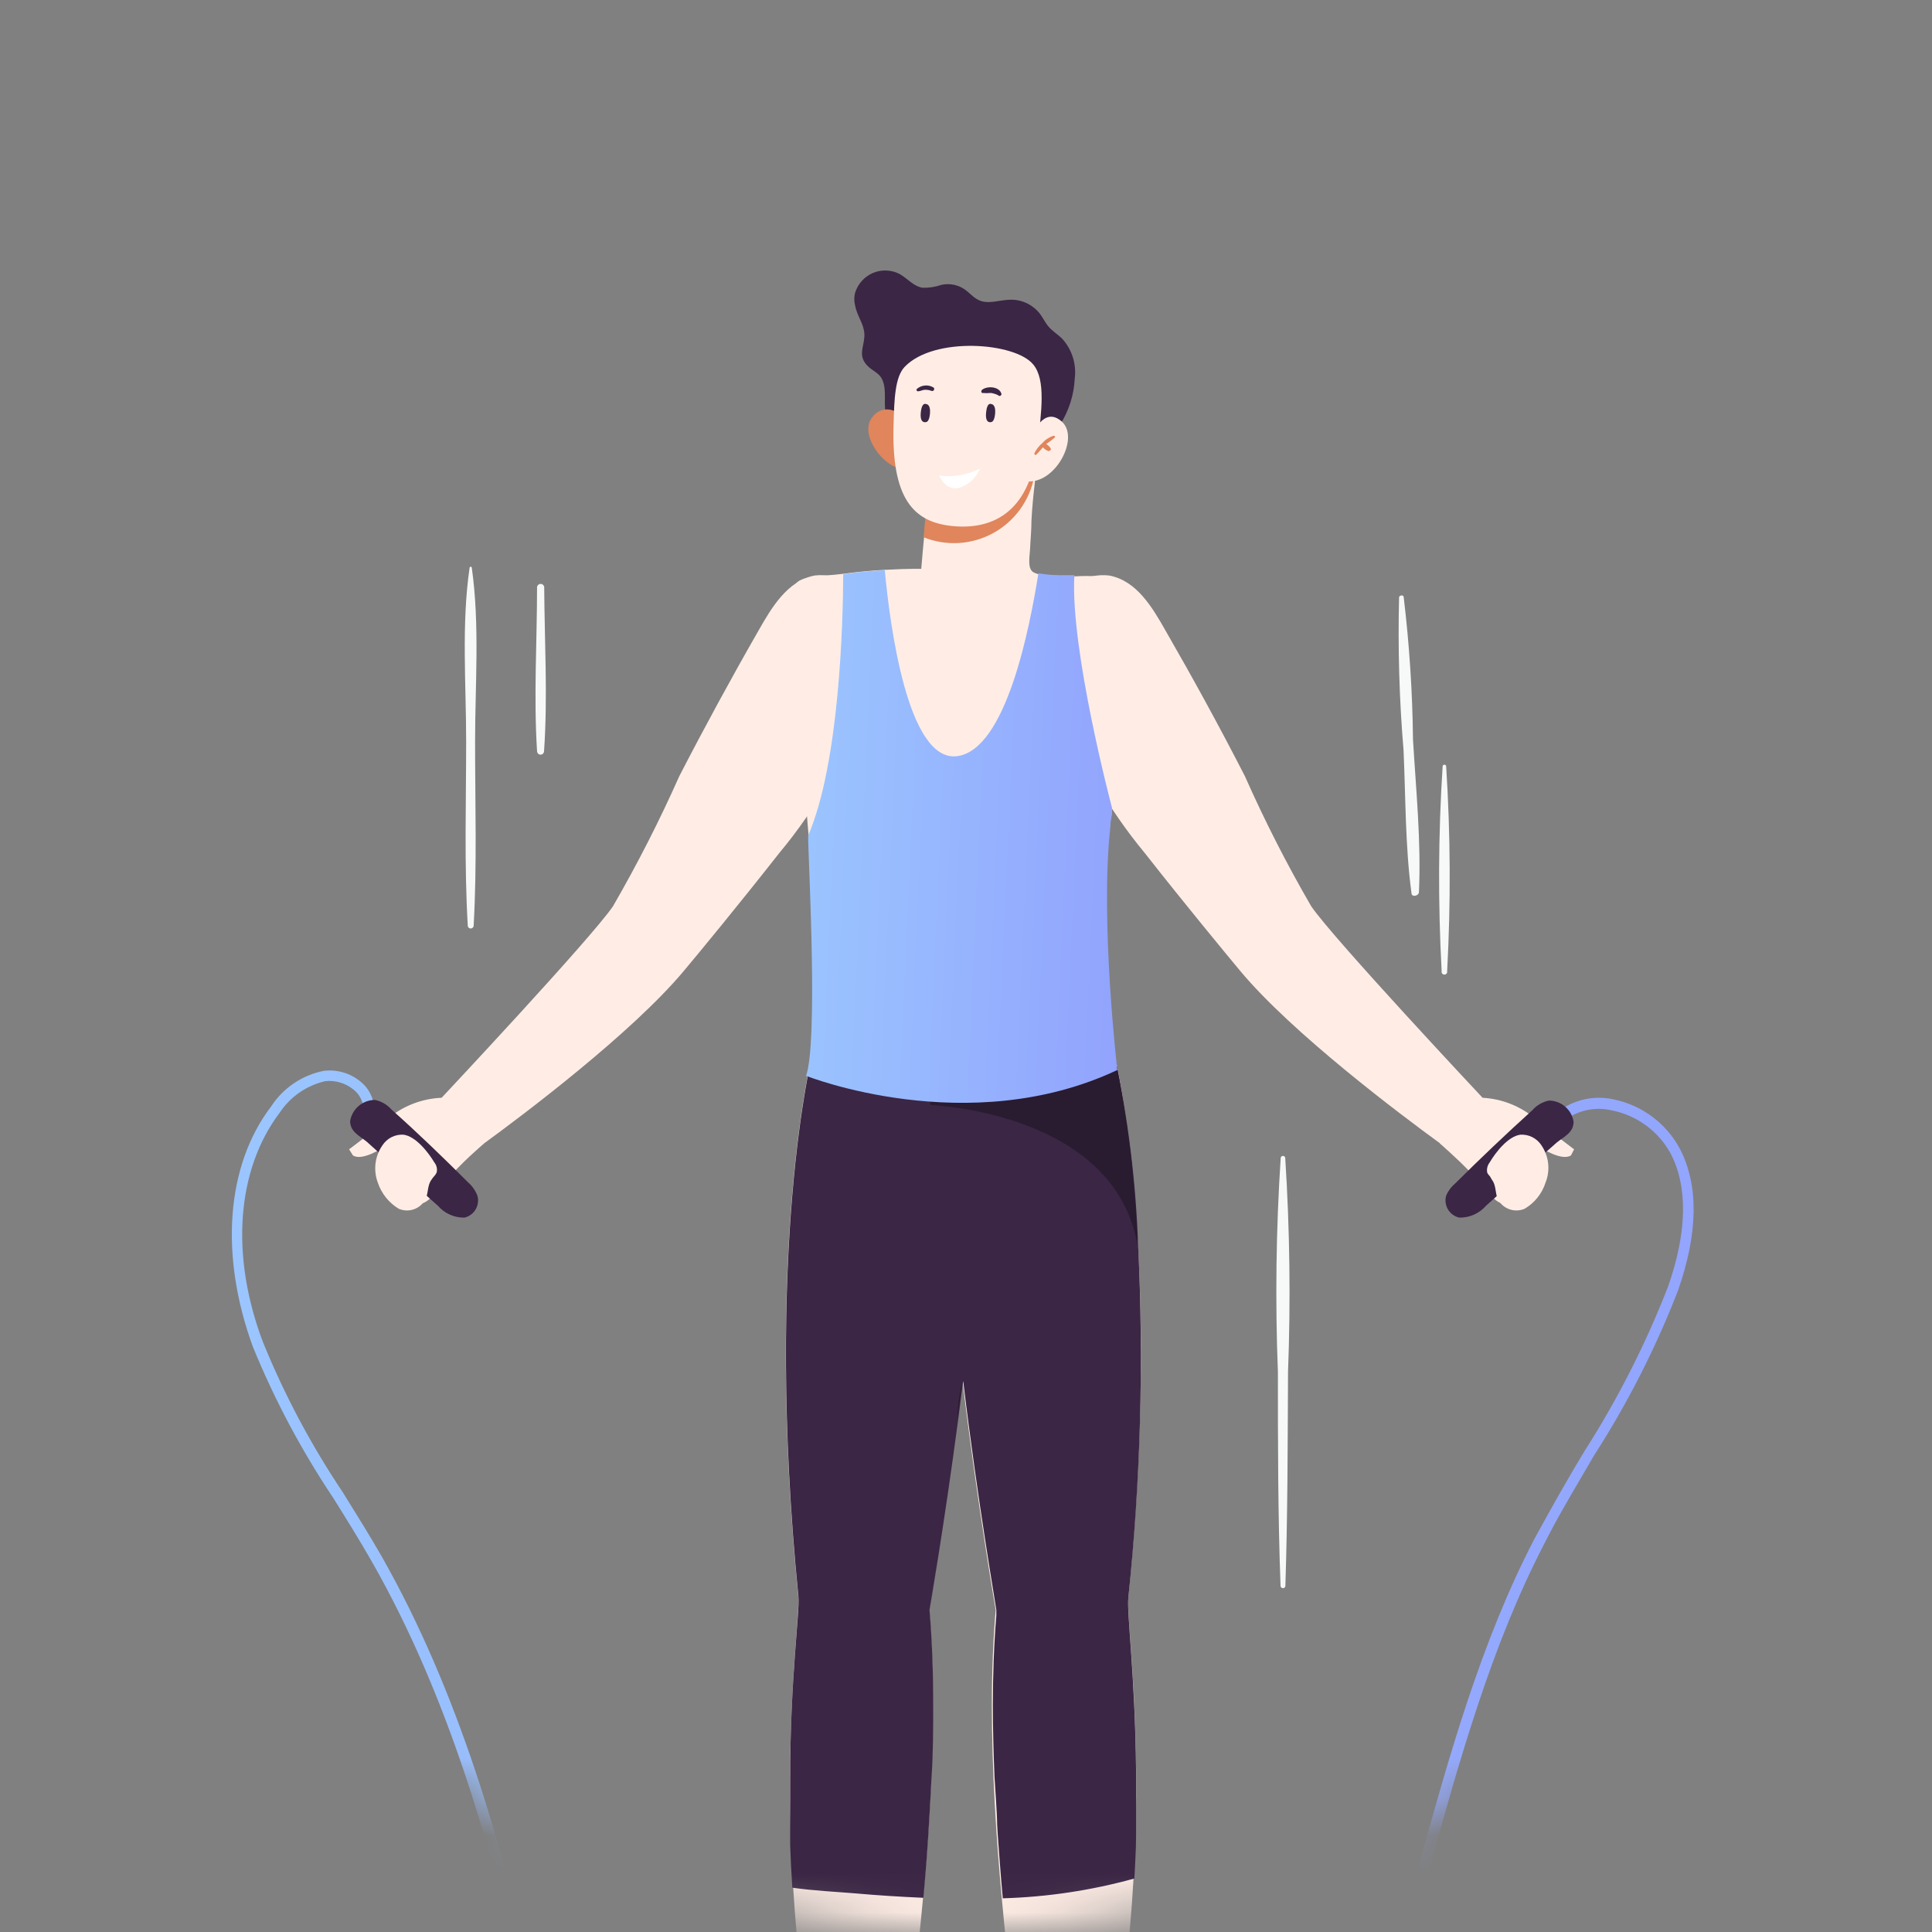 <svg width="50" height="50" viewBox="0 0 50 50" fill="none" xmlns="http://www.w3.org/2000/svg">
<rect x="0" y="0" width="50" height="50" fill="#808080" stroke="none"/>
<mask id="mask0_444_872" style="mask-type:alpha" maskUnits="userSpaceOnUse" x="0" y="0" width="50" height="50">
<circle cx="25" cy="25" r="25" fill="#C4C4C4"/>
</mask>
<g mask="url(#mask0_444_872)">
<path d="M24.297 61.066C23.44 61.068 22.586 60.977 21.749 60.795C20.285 60.494 18.907 59.871 17.713 58.971C16.519 58.07 15.539 56.916 14.843 55.59C14.291 54.35 13.881 53.051 13.621 51.718L13.561 51.465C12.703 47.799 11.622 43.923 9.627 40.421C9.306 39.858 8.954 39.294 8.615 38.752C7.795 37.525 7.101 36.218 6.543 34.85C5.686 32.506 5.844 30.174 7.015 28.638C7.169 28.4 7.37 28.195 7.605 28.036C7.84 27.877 8.105 27.767 8.383 27.713C8.553 27.693 8.725 27.707 8.889 27.756C9.053 27.805 9.205 27.887 9.336 27.997C9.438 28.079 9.521 28.181 9.581 28.298C9.641 28.414 9.676 28.542 9.683 28.673H9.404C9.398 28.581 9.372 28.493 9.329 28.412C9.286 28.331 9.227 28.26 9.156 28.204C9.054 28.119 8.936 28.055 8.809 28.017C8.683 27.979 8.549 27.966 8.418 27.98C7.935 28.091 7.512 28.383 7.238 28.797C6.127 30.265 5.951 32.489 6.809 34.743C7.362 36.1 8.052 37.398 8.868 38.615C9.207 39.161 9.559 39.724 9.885 40.292C11.883 43.82 12.977 47.718 13.835 51.404L13.895 51.658C14.15 52.969 14.553 54.246 15.096 55.465C15.772 56.754 16.725 57.876 17.886 58.75C19.047 59.624 20.387 60.228 21.809 60.52C24.684 61.092 27.668 60.686 30.288 59.367C31.338 58.898 32.285 58.227 33.077 57.393C33.882 56.415 34.502 55.298 34.908 54.097C35.624 52.213 36.195 50.226 36.709 48.311C37.503 45.455 38.322 42.499 39.712 39.823C40.141 39.041 40.57 38.27 41.025 37.526C41.876 36.191 42.594 34.774 43.169 33.297C43.662 31.895 43.684 30.716 43.238 29.856C43.081 29.569 42.864 29.32 42.6 29.127C42.337 28.933 42.035 28.8 41.715 28.737C41.492 28.684 41.259 28.684 41.036 28.737C40.812 28.79 40.604 28.895 40.428 29.043L40.244 28.832C40.451 28.654 40.696 28.528 40.961 28.462C41.225 28.396 41.501 28.393 41.767 28.453C42.13 28.529 42.472 28.683 42.768 28.906C43.065 29.129 43.309 29.415 43.482 29.744C43.967 30.69 43.945 31.921 43.426 33.401C42.846 34.896 42.115 36.329 41.248 37.677C40.819 38.421 40.347 39.187 39.961 39.961C38.588 42.611 37.773 45.554 36.984 48.393C36.448 50.32 35.895 52.312 35.17 54.205C34.755 55.439 34.118 56.587 33.291 57.59C32.473 58.452 31.496 59.145 30.413 59.63C28.507 60.56 26.417 61.051 24.297 61.066Z" fill="url(#paint0_linear_444_872)"/>
<path d="M27.445 10.974C27.666 10.621 27.794 10.217 27.814 9.8C27.838 9.613 27.821 9.422 27.764 9.243C27.707 9.063 27.611 8.898 27.483 8.759C27.376 8.656 27.243 8.574 27.145 8.462C27.046 8.35 26.999 8.234 26.917 8.126C26.829 8.011 26.715 7.918 26.585 7.853C26.455 7.789 26.312 7.756 26.166 7.756C25.871 7.756 25.557 7.894 25.309 7.756C25.154 7.679 25.051 7.524 24.88 7.438C24.718 7.356 24.533 7.333 24.357 7.374C24.202 7.427 24.039 7.452 23.876 7.447C23.644 7.412 23.486 7.206 23.28 7.09C23.174 7.035 23.058 7.005 22.939 7.001C22.82 6.996 22.702 7.018 22.592 7.064C22.483 7.111 22.385 7.18 22.305 7.269C22.225 7.357 22.166 7.462 22.13 7.576C22.102 7.684 22.102 7.798 22.13 7.907C22.177 8.169 22.358 8.38 22.37 8.643C22.383 8.905 22.225 9.133 22.37 9.365C22.516 9.598 22.731 9.606 22.834 9.826C22.971 10.123 22.834 10.51 22.958 10.828C23.023 11.03 23.057 11.318 23.245 11.447C23.507 11.628 24.078 11.478 24.391 11.447L25.605 11.348C26.141 11.297 26.801 11.348 27.286 11.082C27.345 11.055 27.398 11.019 27.445 10.974Z" fill="#3B2645"/>
<path d="M23.327 10.785C23.285 10.726 23.229 10.678 23.164 10.646C23.1 10.613 23.028 10.595 22.956 10.595C22.884 10.595 22.812 10.613 22.748 10.646C22.683 10.678 22.628 10.726 22.585 10.785C22.212 11.215 22.842 12.075 23.327 12.127C23.355 11.68 23.355 11.232 23.327 10.785Z" fill="#E0855C"/>
<path d="M29.354 17.991C29.24 18.715 29.089 19.433 28.899 20.142C28.869 20.275 28.843 20.404 28.826 20.529C28.809 20.654 28.792 20.748 28.77 20.907C28.77 20.938 28.77 20.972 28.77 21.002C28.77 21.105 28.74 21.213 28.727 21.329L28.187 26.384C24.828 27.309 21.324 26.384 21.324 26.384C21.324 26.384 21.324 26.319 21.324 26.195C21.268 25.622 21.097 23.803 20.925 21.751C20.925 21.751 20.925 21.72 20.925 21.707C20.927 21.676 20.927 21.644 20.925 21.613C20.852 20.753 20.784 19.84 20.728 18.971C20.625 17.462 20.561 16.068 20.573 15.203C20.573 14.885 21.315 14.919 21.822 14.85C22.195 14.799 22.576 14.764 22.907 14.747C23.237 14.73 23.486 14.721 23.653 14.721H23.842C23.842 14.721 23.885 14.226 23.885 14.222L24 13.009C24.057 13.024 24.114 13.034 24.172 13.039C24.278 13.059 24.386 13.07 24.494 13.073C24.635 13.073 24.768 13.073 24.893 13.073L25.077 13.052H25.184C25.304 13.03 25.42 13.005 25.527 12.975C25.635 12.944 25.669 12.931 25.738 12.91C26.051 12.809 26.349 12.665 26.621 12.48L26.66 12.454L26.733 12.398L26.784 12.359C26.784 12.42 26.784 12.445 26.784 12.471C26.75 12.755 26.711 13.117 26.694 13.474C26.694 13.723 26.668 13.968 26.66 14.179C26.651 14.39 26.583 14.695 26.733 14.803C26.786 14.833 26.844 14.855 26.904 14.867C27.14 14.905 27.378 14.921 27.616 14.915C27.689 14.915 27.762 14.915 27.835 14.915C28.018 14.904 28.201 14.904 28.384 14.915C28.512 14.914 28.638 14.94 28.756 14.989C28.874 15.039 28.981 15.111 29.07 15.203C29.181 15.364 29.252 15.55 29.276 15.745L29.328 16.098C29.409 16.726 29.418 17.361 29.354 17.991Z" fill="#FFEDE5"/>
<path d="M26.767 12.329C26.709 12.637 26.584 12.928 26.4 13.182C26.217 13.435 25.979 13.645 25.705 13.796C25.431 13.946 25.128 14.034 24.816 14.053C24.504 14.071 24.192 14.021 23.902 13.904L23.983 13.013C24.469 13.107 24.969 13.095 25.45 12.977C25.93 12.859 26.38 12.638 26.767 12.329Z" fill="#E0855C"/>
<path d="M23.413 9.494C23.164 9.753 23.143 10.329 23.126 10.966C23.061 12.902 23.64 13.504 24.622 13.611C25.605 13.719 26.639 13.336 26.849 11.546C26.956 10.647 27.067 9.826 26.741 9.434C26.274 8.858 24.168 8.703 23.413 9.494Z" fill="#FFEDE5"/>
<path d="M26.703 11.284C26.703 11.284 27.003 10.484 27.479 10.91C27.955 11.336 27.299 12.544 26.57 12.454C26.578 12.454 26.48 11.559 26.703 11.284Z" fill="#FFEDE5"/>
<path d="M27.269 11.275C27.156 11.311 27.055 11.376 26.977 11.465C26.889 11.539 26.817 11.631 26.767 11.736C26.767 11.766 26.797 11.787 26.819 11.766C26.879 11.706 26.936 11.643 26.99 11.576C27.029 11.62 27.078 11.654 27.132 11.675C27.175 11.675 27.209 11.637 27.192 11.602C27.162 11.557 27.122 11.519 27.076 11.491C27.156 11.439 27.232 11.382 27.303 11.318C27.305 11.313 27.305 11.308 27.304 11.303C27.302 11.297 27.3 11.293 27.297 11.288C27.294 11.284 27.289 11.281 27.284 11.279C27.279 11.276 27.274 11.275 27.269 11.275Z" fill="#E0855C"/>
<path d="M23.971 10.922C23.971 10.922 23.803 10.983 23.829 10.686C23.855 10.389 23.971 10.458 23.971 10.458C23.971 10.458 24.086 10.458 24.069 10.69C24.052 10.922 23.971 10.922 23.971 10.922Z" fill="#3B2645"/>
<path d="M25.656 10.922C25.656 10.922 25.493 10.983 25.519 10.686C25.545 10.389 25.656 10.458 25.656 10.458C25.656 10.458 25.772 10.458 25.755 10.69C25.738 10.922 25.656 10.922 25.656 10.922Z" fill="#3B2645"/>
<path d="M24.151 10.024C24.083 9.985 24.006 9.969 23.929 9.978C23.852 9.986 23.779 10.019 23.722 10.071C23.719 10.077 23.718 10.083 23.718 10.09C23.718 10.097 23.72 10.103 23.724 10.108C23.727 10.114 23.732 10.119 23.737 10.122C23.743 10.125 23.75 10.127 23.756 10.127C23.816 10.127 23.868 10.092 23.928 10.088C23.991 10.085 24.053 10.095 24.112 10.118C24.168 10.136 24.206 10.049 24.151 10.024Z" fill="#3B2645"/>
<path d="M25.909 10.17C25.841 9.998 25.545 9.985 25.416 10.088C25.41 10.093 25.405 10.099 25.401 10.106C25.398 10.113 25.396 10.121 25.396 10.129C25.396 10.137 25.398 10.145 25.401 10.152C25.405 10.159 25.41 10.165 25.416 10.17C25.493 10.176 25.571 10.176 25.648 10.17C25.71 10.18 25.771 10.199 25.828 10.226C25.835 10.237 25.847 10.244 25.859 10.246C25.872 10.249 25.886 10.246 25.896 10.239C25.907 10.231 25.915 10.22 25.917 10.207C25.919 10.194 25.917 10.181 25.909 10.17Z" fill="#3B2645"/>
<path d="M24.309 12.308C24.671 12.355 25.039 12.293 25.364 12.127C25.316 12.242 25.244 12.345 25.153 12.431C25.062 12.516 24.954 12.581 24.837 12.622C24.464 12.725 24.309 12.308 24.309 12.308Z" fill="white"/>
<path d="M22.143 15.199C23.13 15.892 23.22 17.238 22.739 18.314C22.413 19.032 21.809 19.535 21.453 20.215C21.082 20.874 20.651 21.498 20.166 22.078C19.102 23.433 18.09 24.659 17.7 25.124C16.357 26.733 13.535 28.858 12.518 29.598C12.287 29.77 12.149 29.864 12.149 29.864C12.149 29.864 11.176 29.352 11.433 28.406C11.433 28.406 15.293 24.293 15.864 23.454C16.494 22.364 17.067 21.241 17.579 20.09C18.237 18.814 18.922 17.555 19.634 16.313C19.96 15.741 20.376 15.023 21.092 14.893C21.381 14.861 21.673 14.923 21.924 15.07C22 15.108 22.073 15.151 22.143 15.199Z" fill="#FFEDE5"/>
<path d="M11.433 28.41C11.539 28.402 11.645 28.402 11.751 28.41C11.751 28.41 12.677 28.926 12.518 29.598C12.518 29.598 12.42 29.688 12.265 29.826C12.111 29.963 11.944 30.127 11.742 30.333C11.54 30.54 11.081 31.194 10.884 31.138C10.838 31.121 10.798 31.091 10.768 31.052L10.369 30.621C10.146 30.372 9.773 29.95 10.056 29.619C9.85 29.744 9.37 30.049 9.134 29.903L9.035 29.744C9.035 29.744 9.743 29.215 10.035 28.952C10.428 28.621 10.92 28.431 11.433 28.41Z" fill="#FFEDE5"/>
<path d="M23.314 21.79C23.313 21.812 23.313 21.835 23.314 21.858C23.314 21.858 23.353 21.858 23.344 21.858L23.314 21.79Z" fill="#D6BED3"/>
<path d="M24.905 35.732C24.511 38.903 24.048 41.66 24.048 41.66C24.112 42.426 24.142 43.256 24.142 44.108C24.142 45.777 24.03 47.55 23.889 49.111C23.709 51.103 23.46 52.798 23.353 53.65V53.757C23.511 59.406 21.907 60.154 21.157 58.92C20.406 57.685 21.157 54.045 21.157 54.045C21.159 54.013 21.159 53.98 21.157 53.947C20.841 52.256 20.63 50.548 20.526 48.831C20.269 44.676 20.71 41.832 20.659 41.316C19.763 32.282 21.015 27.3 21.015 27.3C21.211 26.576 21.564 25.905 22.049 25.334C22.962 24.345 24.06 24.594 24.751 25.803C24.824 25.927 24.89 26.055 24.948 26.186C25.23 26.88 25.389 27.618 25.42 28.367C25.489 30.238 25.227 33.125 24.905 35.732Z" fill="#FFEDE5"/>
<path d="M29.336 48.612C29.236 50.364 29.027 52.109 28.71 53.835L28.672 54.045C28.672 54.045 29.422 57.698 28.672 58.92C27.921 60.141 26.334 59.427 26.475 53.835C26.475 53.809 26.475 53.783 26.475 53.761C26.355 52.953 26.115 51.202 25.926 49.128C25.78 47.554 25.669 45.79 25.669 44.121C25.669 43.26 25.703 42.434 25.768 41.664C25.768 41.664 25.291 38.907 24.91 35.741C24.588 33.129 24.322 30.243 24.434 28.389C24.466 27.639 24.627 26.901 24.91 26.207C24.966 26.072 25.032 25.942 25.107 25.816C25.901 24.435 27.222 24.315 28.195 25.872C28.474 26.323 28.693 26.809 28.847 27.317C28.847 27.317 30.1 32.286 29.203 41.333C29.139 41.841 29.564 44.585 29.336 48.612Z" fill="#FFEDE5"/>
<path d="M11.33 31.202C11.416 31.301 11.522 31.381 11.641 31.434C11.76 31.488 11.89 31.514 12.021 31.512C12.081 31.498 12.137 31.472 12.187 31.435C12.236 31.399 12.278 31.353 12.309 31.3C12.34 31.247 12.361 31.188 12.368 31.127C12.377 31.066 12.372 31.003 12.355 30.944C12.305 30.813 12.224 30.697 12.119 30.604C11.472 29.959 10.807 29.314 10.133 28.716C10.021 28.588 9.871 28.501 9.705 28.466C9.55 28.466 9.401 28.521 9.283 28.621C9.165 28.721 9.087 28.86 9.061 29.012C9.061 29.288 9.297 29.391 9.49 29.546C10.099 30.088 10.708 30.656 11.33 31.202Z" fill="#3B2645"/>
<path d="M11.236 30.441C11.262 30.413 11.284 30.381 11.3 30.346C11.311 30.302 11.312 30.255 11.302 30.21C11.292 30.166 11.273 30.124 11.244 30.088C11.086 29.825 10.76 29.404 10.438 29.365C10.332 29.36 10.226 29.382 10.131 29.43C10.036 29.479 9.956 29.551 9.898 29.64C9.801 29.779 9.74 29.939 9.719 30.107C9.698 30.275 9.718 30.446 9.777 30.604C9.872 30.889 10.065 31.13 10.322 31.284C10.45 31.338 10.595 31.341 10.725 31.291C10.855 31.242 10.961 31.143 11.021 31.017C11.086 30.858 11.064 30.664 11.167 30.531C11.187 30.498 11.21 30.468 11.236 30.441Z" fill="#FFEDE5"/>
<path d="M27.651 15.199C26.66 15.892 26.57 17.238 27.055 18.314C27.376 19.032 27.981 19.535 28.341 20.215C28.715 20.872 29.146 21.496 29.628 22.078C30.692 23.433 31.708 24.659 32.094 25.124C33.441 26.741 36.263 28.858 37.28 29.598L37.653 29.864C37.653 29.864 38.623 29.352 38.365 28.406C38.365 28.406 34.505 24.293 33.934 23.454C33.302 22.365 32.73 21.242 32.219 20.09C31.558 18.8 30.876 17.556 30.16 16.313C29.834 15.741 29.422 15.023 28.701 14.894C28.413 14.861 28.121 14.923 27.869 15.07C27.793 15.107 27.72 15.151 27.651 15.199Z" fill="#FFEDE5"/>
<path d="M38.361 28.41C38.254 28.402 38.146 28.402 38.039 28.41C38.039 28.41 37.113 28.926 37.271 29.598C37.271 29.598 37.374 29.688 37.524 29.826C37.675 29.963 37.85 30.127 38.048 30.333C38.245 30.54 38.712 31.194 38.906 31.138C38.951 31.119 38.991 31.09 39.021 31.052L39.416 30.621C39.643 30.372 40.012 29.95 39.733 29.619C39.935 29.744 40.415 30.049 40.656 29.903L40.737 29.744C40.737 29.744 40.029 29.215 39.733 28.952C39.347 28.625 38.865 28.435 38.361 28.41Z" fill="#FFEDE5"/>
<path d="M38.46 31.202C38.374 31.302 38.268 31.381 38.149 31.434C38.029 31.488 37.9 31.514 37.769 31.512C37.708 31.499 37.651 31.474 37.6 31.438C37.55 31.402 37.507 31.356 37.475 31.302C37.443 31.249 37.422 31.19 37.414 31.128C37.405 31.067 37.409 31.004 37.426 30.944C37.479 30.819 37.562 30.709 37.666 30.622C38.315 29.976 38.978 29.347 39.656 28.733C39.768 28.605 39.919 28.517 40.085 28.483C40.239 28.483 40.388 28.538 40.505 28.639C40.622 28.739 40.7 28.877 40.724 29.03C40.724 29.305 40.493 29.408 40.295 29.563C39.691 30.088 39.081 30.656 38.46 31.202Z" fill="#3B2645"/>
<path d="M38.558 30.441C38.529 30.414 38.505 30.382 38.489 30.346C38.48 30.301 38.481 30.255 38.492 30.21C38.502 30.166 38.522 30.124 38.55 30.088C38.704 29.825 39.03 29.404 39.352 29.365C39.458 29.36 39.564 29.382 39.658 29.43C39.753 29.479 39.834 29.551 39.892 29.64C39.987 29.78 40.047 29.941 40.066 30.109C40.084 30.277 40.062 30.447 39.999 30.604C39.908 30.89 39.714 31.133 39.455 31.284C39.326 31.338 39.182 31.341 39.052 31.291C38.921 31.242 38.815 31.143 38.755 31.017C38.695 30.858 38.717 30.664 38.61 30.531L38.558 30.441Z" fill="#FFEDE5"/>
<path d="M29.401 45.854V46.285C29.401 46.573 29.401 46.87 29.401 47.175V47.523C29.401 47.876 29.375 48.242 29.358 48.616C28.247 48.923 27.104 49.095 25.952 49.128C25.905 48.646 25.811 47.364 25.806 47.222C25.806 46.93 25.742 46.104 25.738 45.992C25.712 45.364 25.695 44.736 25.695 44.121C25.695 43.321 25.725 42.538 25.785 41.81C25.785 41.759 25.785 41.712 25.785 41.664C25.785 41.617 25.309 38.911 24.927 35.74C24.884 36.076 24.841 36.411 24.798 36.734C24.438 39.462 24.056 41.664 24.056 41.664C24.121 42.43 24.151 43.26 24.151 44.112C24.151 44.762 24.151 45.403 24.103 46.082C24.103 46.194 24.018 47.631 24.005 47.769C23.975 48.229 23.936 48.681 23.898 49.115C23.297 49.089 22.705 49.051 22.117 48.999C21.654 48.96 21.071 48.934 20.505 48.853C20.479 48.466 20.462 48.096 20.449 47.734C20.449 47.644 20.449 47.554 20.449 47.463C20.449 47.068 20.449 46.693 20.449 46.332V46.048C20.449 43.441 20.702 41.724 20.663 41.316C19.767 32.282 21.02 27.3 21.02 27.3C21.215 26.576 21.568 25.905 22.053 25.334C22.421 25.391 22.782 25.486 23.13 25.618C23.66 25.757 24.207 25.819 24.755 25.803H25.15C25.626 25.803 26.102 25.747 26.574 25.734H26.891C27.344 25.727 27.795 25.771 28.238 25.863C28.503 26.319 28.708 26.808 28.847 27.317C29.194 28.941 29.398 30.592 29.456 32.252C29.602 35.281 29.517 38.317 29.203 41.333C29.152 41.716 29.379 43.355 29.401 45.854Z" fill="#3B2645"/>
<path d="M12.209 14.687C12.209 14.661 12.158 14.661 12.154 14.687C11.939 16.154 12.064 17.698 12.064 19.199C12.064 20.787 12.012 22.387 12.107 23.97C12.111 23.987 12.12 24.002 12.134 24.013C12.147 24.024 12.164 24.029 12.181 24.029C12.199 24.029 12.216 24.024 12.229 24.013C12.243 24.002 12.252 23.987 12.257 23.97C12.347 22.387 12.295 20.787 12.295 19.199C12.295 17.732 12.42 16.166 12.209 14.687Z" fill="#F7F8F8"/>
<path d="M14.084 15.186C14.079 15.165 14.068 15.146 14.051 15.132C14.034 15.118 14.013 15.111 13.992 15.111C13.97 15.111 13.949 15.118 13.932 15.132C13.916 15.146 13.904 15.165 13.899 15.186C13.899 16.597 13.809 18.034 13.899 19.44C13.899 19.464 13.909 19.487 13.926 19.504C13.943 19.521 13.966 19.531 13.989 19.531C14.013 19.531 14.036 19.521 14.053 19.504C14.07 19.487 14.08 19.464 14.08 19.44C14.178 18.034 14.092 16.597 14.084 15.186Z" fill="#F7F8F8"/>
<path d="M33.261 29.959C33.257 29.946 33.25 29.935 33.239 29.927C33.229 29.919 33.216 29.915 33.203 29.915C33.19 29.915 33.177 29.919 33.167 29.927C33.156 29.935 33.149 29.946 33.145 29.959C33.024 31.806 33 33.658 33.072 35.508C33.072 37.358 33.072 39.204 33.141 41.054C33.144 41.067 33.153 41.08 33.164 41.088C33.175 41.097 33.189 41.102 33.203 41.102C33.217 41.102 33.231 41.097 33.242 41.088C33.254 41.08 33.261 41.067 33.265 41.054C33.325 39.204 33.325 37.358 33.334 35.508C33.404 33.658 33.38 31.806 33.261 29.959Z" fill="#F7F8F8"/>
<path d="M36.568 19.139C36.555 17.908 36.474 16.679 36.328 15.457C36.328 15.384 36.212 15.405 36.208 15.457C36.175 16.779 36.213 18.101 36.324 19.419C36.379 20.645 36.366 21.901 36.529 23.114C36.529 23.226 36.718 23.192 36.722 23.088C36.782 21.776 36.645 20.439 36.568 19.139Z" fill="#F7F8F8"/>
<path d="M37.426 19.823C37.423 19.814 37.417 19.805 37.409 19.799C37.401 19.793 37.391 19.79 37.381 19.79C37.371 19.79 37.361 19.793 37.353 19.799C37.345 19.805 37.339 19.814 37.336 19.823C37.222 21.591 37.214 23.363 37.31 25.132C37.307 25.143 37.307 25.154 37.309 25.165C37.312 25.176 37.316 25.186 37.323 25.195C37.33 25.203 37.339 25.21 37.349 25.215C37.359 25.22 37.37 25.223 37.381 25.223C37.392 25.223 37.403 25.22 37.413 25.215C37.423 25.21 37.431 25.203 37.438 25.195C37.445 25.186 37.45 25.176 37.452 25.165C37.454 25.154 37.454 25.143 37.452 25.132C37.548 23.363 37.539 21.591 37.426 19.823Z" fill="#F7F8F8"/>
<path d="M24.777 36.73C24.783 36.395 24.826 36.062 24.905 35.736C24.863 36.072 24.82 36.407 24.777 36.73Z" fill="#291B30"/>
<path d="M29.444 32.252C28.864 28.763 24.082 28.599 24.082 28.599C23.786 27.163 25.716 26.732 25.716 26.732L26.844 25.756C27.297 25.749 27.748 25.792 28.191 25.885C28.471 26.332 28.691 26.814 28.847 27.317C29.187 28.942 29.386 30.593 29.444 32.252Z" fill="#291B30"/>
<path d="M28.916 27.692C25.056 29.511 20.861 27.842 20.861 27.842C21.165 26.982 20.938 22.594 20.916 21.759C20.916 21.759 20.916 21.729 20.916 21.716C20.918 21.685 20.918 21.653 20.916 21.622C21.727 19.737 21.817 16.106 21.822 14.859C22.186 14.803 22.568 14.773 22.898 14.756C23.027 16.149 23.486 19.724 24.764 19.57C26.042 19.415 26.651 16.231 26.874 14.837C27.109 14.877 27.348 14.893 27.586 14.885C27.659 14.885 27.732 14.885 27.805 14.885C27.694 16.79 28.749 20.796 28.779 20.907C28.779 20.938 28.779 20.972 28.779 21.002C28.779 21.105 28.749 21.213 28.736 21.329C28.736 21.329 28.736 21.376 28.736 21.402C28.465 23.828 28.916 27.692 28.916 27.692Z" fill="url(#paint1_linear_444_872)"/>
</g>
<defs>
<linearGradient id="paint0_linear_444_872" x1="43.831" y1="61.066" x2="-6.504" y2="56.65" gradientUnits="userSpaceOnUse">
<stop stop-color="#92A3FD"/>
<stop offset="1" stop-color="#9DCEFF"/>
</linearGradient>
<linearGradient id="paint1_linear_444_872" x1="28.916" y1="28.541" x2="18.138" y2="28.054" gradientUnits="userSpaceOnUse">
<stop stop-color="#92A3FD"/>
<stop offset="1" stop-color="#9DCEFF"/>
</linearGradient>
</defs>
</svg>
